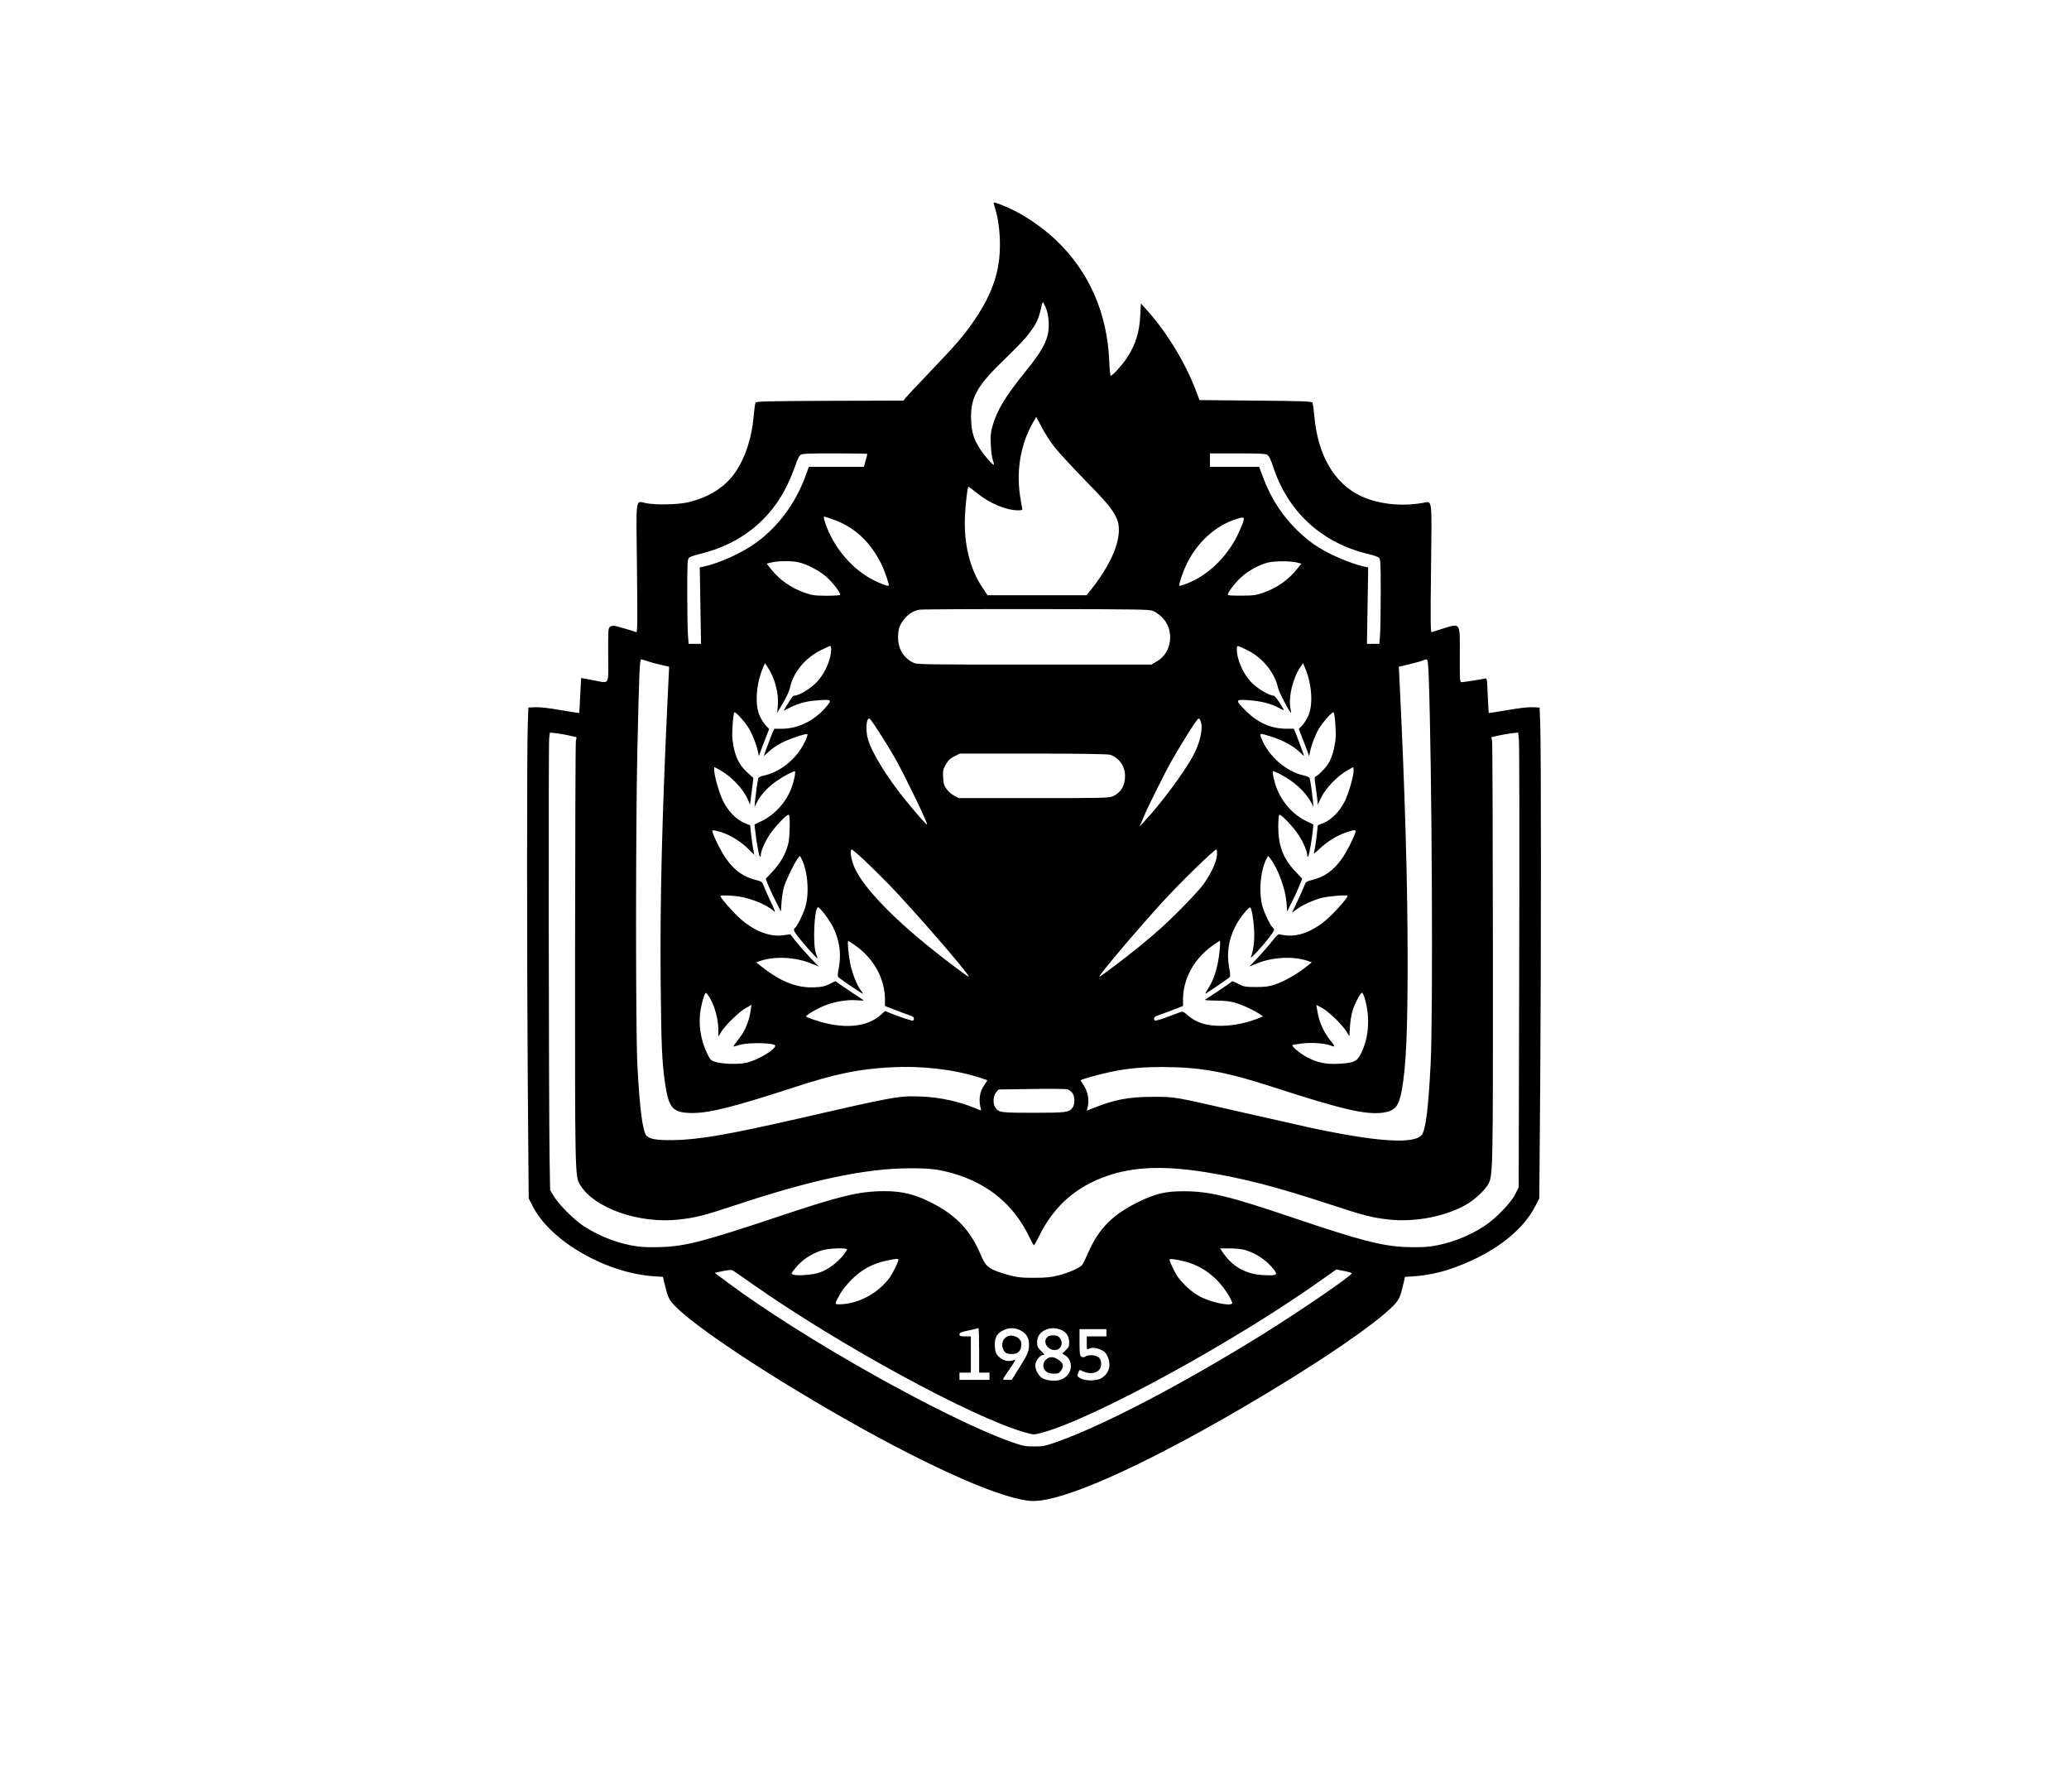 <?xml version="1.0" standalone="no"?>
<!DOCTYPE svg PUBLIC "-//W3C//DTD SVG 20010904//EN"
 "http://www.w3.org/TR/2001/REC-SVG-20010904/DTD/svg10.dtd">
<svg version="1.0" xmlns="http://www.w3.org/2000/svg"
 width="1999pt" height="1731pt" viewBox="0 0 1999 1731"
 preserveAspectRatio="xMidYMid meet">

<g transform="translate(0,1731) scale(0.1,-0.1)"
fill="#000000" stroke="none">
<path d="M9600 15352 c0 -4 7 -29 15 -57 30 -96 46 -221 46 -350 0 -249 -67
-455 -228 -700 -110 -166 -182 -250 -480 -561 -101 -105 -192 -203 -204 -218
l-20 -26 -711 -2 c-620 -3 -712 -5 -718 -18 -5 -8 -13 -69 -19 -135 -20 -229
-96 -440 -206 -577 -100 -124 -257 -214 -440 -253 -95 -20 -302 -24 -391 -6
-108 20 -98 87 -90 -627 6 -526 5 -624 -7 -619 -35 13 -175 55 -203 60 -20 4
-39 1 -50 -8 -18 -13 -19 -30 -18 -274 1 -304 21 -273 -151 -241 -60 11 -110
20 -110 20 -1 0 -5 -75 -9 -167 -4 -93 -9 -169 -10 -171 -2 -1 -82 12 -180 28
-111 20 -202 30 -244 28 l-67 -3 -6 -160 c-9 -240 -9 -2192 0 -3461 l9 -1121
42 -82 c174 -333 701 -637 1163 -670 l92 -6 13 -55 c34 -143 42 -161 100 -223
192 -200 873 -654 1637 -1089 862 -491 1565 -798 1830 -798 296 0 1042 332
2002 891 708 412 1307 818 1480 1001 53 56 62 78 95 218 l13 55 92 6 c118 9
235 33 348 71 389 133 686 352 815 600 l42 81 9 1121 c9 1269 9 3221 0 3461
l-6 160 -67 3 c-42 2 -133 -8 -244 -28 -98 -16 -178 -29 -180 -28 -1 2 -6 78
-10 170 -7 164 -7 168 -28 163 -45 -10 -207 -35 -224 -35 -18 0 -19 14 -18
261 1 326 12 311 -178 252 -44 -14 -86 -27 -93 -30 -12 -5 -13 93 -7 613 8
709 16 652 -83 635 -213 -36 -432 -10 -599 69 -253 121 -412 395 -445 765 -6
66 -14 127 -19 135 -6 13 -81 16 -549 20 l-542 5 -38 100 c-100 264 -288 571
-479 779 l-49 55 -6 -112 c-8 -167 -45 -285 -128 -413 -47 -71 -140 -174 -158
-174 -5 0 -11 64 -14 143 -19 461 -195 863 -512 1165 -114 109 -267 217 -399
284 -94 48 -206 91 -206 80z m501 -1006 c27 -61 38 -158 28 -236 -14 -103 -70
-203 -214 -380 -202 -249 -284 -385 -326 -537 -18 -64 -21 -95 -16 -183 2 -58
12 -124 20 -147 9 -24 12 -43 8 -43 -14 0 -89 87 -131 151 -61 95 -82 160 -87
274 -10 212 48 326 288 560 191 187 225 223 276 290 72 95 90 138 118 268 3
15 8 27 11 27 3 0 14 -20 25 -44z m76 -1341 c37 -49 167 -191 288 -315 226
-231 275 -289 319 -377 75 -149 -12 -405 -234 -688 l-52 -65 -478 0 -479 0
-49 74 c-122 182 -180 418 -169 686 5 114 23 276 33 288 1 2 39 -26 83 -61
122 -100 283 -167 400 -167 36 0 42 3 37 18 -3 9 -12 69 -22 132 -35 246 10
496 127 699 l31 54 49 -94 c27 -52 79 -134 116 -184z m-1797 -80 c0 -3 -7 -32
-17 -65 l-16 -60 -266 0 -266 0 -38 -103 c-95 -253 -259 -473 -464 -624 -137
-102 -361 -204 -520 -238 l-32 -6 6 -370 6 -369 -60 0 -60 0 -6 83 c-4 45 -7
229 -7 408 0 298 2 327 18 342 9 8 55 24 102 35 390 93 685 327 850 674 27 57
60 139 75 183 14 44 35 88 46 98 19 15 51 17 335 17 173 0 314 -2 314 -5z
m3867 -10 c13 -9 33 -50 53 -112 144 -439 470 -738 920 -845 47 -11 93 -27
103 -35 15 -15 17 -44 17 -333 0 -174 -3 -358 -6 -408 l-7 -92 -60 0 -60 0 6
369 6 370 -32 6 c-148 32 -379 134 -500 222 -221 162 -381 372 -479 630 l-43
113 -237 0 -238 0 0 65 0 65 268 0 c221 0 271 -3 289 -15z m-4207 -620 c209
-71 364 -212 474 -431 34 -70 80 -203 72 -212 -7 -6 -75 18 -141 51 -196 97
-366 288 -455 509 -26 68 -37 108 -27 108 2 0 37 -11 77 -25z m3950 -81 c-89
-223 -260 -414 -455 -511 -66 -33 -134 -57 -141 -51 -8 9 38 142 74 215 102
207 277 365 475 428 88 28 90 25 47 -81z m-4278 -335 c81 -17 206 -82 274
-143 65 -59 142 -161 130 -173 -4 -5 -65 -8 -134 -8 -113 1 -136 4 -207 29
-133 46 -243 124 -328 231 l-40 50 49 12 c64 15 189 16 256 2z m4812 -2 l49
-12 -40 -50 c-85 -108 -196 -185 -328 -231 -70 -24 -95 -28 -207 -28 -69 -1
-130 2 -134 6 -12 13 65 115 130 174 67 61 176 120 258 140 66 15 207 16 272
1z m-1383 -469 c20 -9 55 -32 77 -52 133 -121 112 -349 -42 -436 l-51 -30
-1133 0 c-1106 0 -1134 0 -1171 20 -95 48 -145 134 -144 245 0 82 18 128 70
186 42 47 78 67 136 79 23 4 533 7 1132 6 988 -1 1093 -3 1126 -18z m-3111
-371 c0 -102 -62 -239 -147 -325 -59 -59 -165 -122 -208 -122 -14 0 -25 -15
-83 -110 l-21 -36 67 33 c87 43 160 61 282 69 121 8 124 4 45 -84 -109 -120
-262 -192 -410 -192 l-74 0 -21 -47 c-17 -40 -80 -209 -80 -217 0 -1 23 20 52
47 29 27 86 65 132 87 84 40 218 84 236 78 7 -2 -6 -39 -31 -88 -77 -153 -228
-276 -384 -311 -34 -7 -56 -18 -59 -28 -7 -24 -24 -148 -31 -216 l-5 -60 20
39 c41 80 110 154 200 216 57 39 153 90 168 90 13 0 -5 -93 -33 -167 -51 -133
-161 -255 -287 -315 l-68 -33 6 -55 c10 -102 36 -245 45 -254 5 -6 9 -2 9 12
0 36 38 126 82 193 55 85 179 214 190 197 14 -23 9 -220 -7 -283 -26 -97 -74
-181 -148 -261 l-69 -74 23 -58 c12 -31 45 -102 73 -157 l51 -100 6 90 c3 51
15 120 28 160 24 71 97 220 130 264 l19 24 16 -30 c61 -118 77 -335 36 -468
-21 -69 -81 -188 -100 -200 -18 -11 -10 -32 32 -86 59 -75 180 -210 184 -206
3 2 -3 24 -13 48 -31 81 -17 423 18 444 13 9 107 -112 144 -184 65 -130 84
-254 61 -390 -16 -89 -15 -94 1 -107 43 -34 222 -154 229 -154 4 0 0 8 -8 18
-43 50 -91 166 -113 271 -17 84 -30 221 -20 221 4 0 36 -20 70 -45 178 -126
284 -320 285 -517 l0 -66 103 -40 c56 -22 119 -45 140 -52 26 -8 37 -17 37
-31 0 -10 -6 -19 -13 -19 -16 0 -143 43 -214 72 l-52 21 -40 -36 c-137 -124
-367 -142 -639 -51 -43 14 -80 29 -84 33 -12 10 118 85 198 114 96 34 205 51
294 44 60 -5 71 -4 56 6 -57 36 -205 136 -233 156 l-31 23 -58 -28 c-47 -23
-74 -29 -148 -32 -167 -7 -323 54 -505 198 l-55 43 39 14 c136 47 334 38 483
-21 l82 -33 -78 81 c-43 45 -105 115 -138 156 l-59 75 -59 -9 c-139 -22 -299
41 -442 176 -76 72 -174 186 -174 202 0 10 107 7 183 -5 121 -19 270 -82 335
-142 17 -16 9 8 -34 97 -31 65 -61 135 -68 154 -12 33 -17 37 -77 52 -118 30
-203 91 -284 205 -42 58 -113 197 -130 254 -7 23 -6 23 31 16 100 -18 231 -92
316 -178 l55 -54 -13 71 c-6 39 -15 103 -19 142 l-7 71 -56 23 c-78 33 -158
114 -205 210 -38 76 -87 248 -87 302 l0 29 49 -26 c117 -64 233 -186 279 -295
l18 -43 17 129 16 128 -57 52 c-88 80 -130 174 -146 329 -6 59 7 242 19 253 9
10 84 -70 130 -138 39 -58 84 -171 101 -255 l6 -30 10 30 c6 17 28 76 50 131
l39 102 -32 33 c-17 19 -43 59 -57 89 -51 107 -38 311 29 468 l20 45 25 -37
c69 -101 110 -255 99 -371 l-6 -70 56 94 c32 54 61 117 67 145 30 148 145 289
297 364 46 23 87 42 92 42 5 0 9 -15 9 -33z m4035 -15 c139 -72 254 -217 283
-358 9 -39 100 -216 125 -241 3 -2 0 18 -5 44 -21 110 22 290 96 399 l25 37
20 -45 c67 -157 80 -361 29 -468 -14 -30 -40 -70 -57 -89 l-32 -33 39 -102
c22 -55 44 -114 50 -131 l10 -30 6 30 c17 84 62 197 101 255 46 68 121 148
130 138 12 -11 25 -194 19 -253 -9 -88 -32 -173 -62 -228 -25 -46 -104 -129
-131 -138 -11 -4 -11 -18 -3 -74 6 -39 14 -98 18 -133 l6 -64 36 73 c45 89
149 197 242 252 l65 37 3 -27 c5 -45 -45 -222 -85 -303 -47 -96 -127 -177
-204 -210 l-57 -23 -7 -66 c-6 -70 -23 -175 -31 -203 -3 -9 22 10 55 42 70 68
170 130 258 159 82 28 96 27 88 -1 -17 -56 -88 -195 -130 -253 -81 -114 -166
-175 -284 -205 -60 -15 -65 -19 -77 -52 -7 -19 -37 -87 -67 -151 l-55 -115 42
31 c51 40 162 91 241 112 64 17 255 33 255 21 0 -18 -95 -129 -174 -203 -135
-128 -285 -193 -416 -180 -30 3 -62 8 -70 11 -10 3 -31 -16 -64 -60 -27 -35
-88 -106 -137 -158 l-88 -93 82 33 c148 59 346 68 483 21 l38 -14 -62 -49
c-89 -70 -210 -137 -294 -165 -59 -19 -94 -24 -183 -24 -101 0 -115 2 -168 29
l-59 28 -31 -23 c-33 -24 -201 -136 -231 -154 -13 -7 15 -10 96 -11 74 0 136
-6 178 -17 72 -19 189 -72 246 -111 l37 -25 -37 -15 c-116 -48 -252 -76 -375
-76 -141 0 -240 33 -321 106 -36 32 -43 35 -67 26 -237 -90 -253 -94 -253 -63
0 14 11 23 38 31 20 7 83 30 140 52 l102 40 0 66 c1 197 107 391 285 517 34
25 66 45 70 45 10 0 -3 -137 -20 -220 -21 -97 -49 -172 -89 -234 -20 -31 -33
-56 -30 -56 5 0 190 125 227 154 16 13 17 18 1 107 -23 136 -4 260 61 390 39
76 133 195 145 182 15 -15 31 -117 37 -223 5 -98 -6 -185 -31 -255 -10 -26 89
78 165 174 58 73 68 94 49 106 -19 12 -79 131 -100 200 -41 133 -25 350 36
468 l16 30 19 -24 c77 -102 148 -293 158 -424 l7 -90 45 90 c26 50 58 121 73
158 l27 68 -69 74 c-115 123 -162 247 -162 426 0 57 4 110 8 117 11 17 135
-112 190 -197 44 -67 82 -157 82 -193 0 -14 4 -18 9 -12 9 9 35 156 45 254 l5
55 -68 33 c-125 60 -229 175 -284 312 -29 74 -49 170 -35 170 5 0 32 -12 61
-26 141 -72 252 -174 309 -283 l18 -36 -5 60 c-7 68 -24 192 -31 216 -3 10
-25 21 -59 28 -171 38 -341 188 -408 359 -21 52 -19 52 95 16 111 -35 208 -87
268 -143 28 -26 50 -46 50 -45 0 6 -69 191 -84 227 l-16 37 -68 0 c-149 0
-278 56 -394 172 -107 105 -105 113 22 104 121 -8 218 -33 293 -73 51 -28 55
-29 45 -10 -35 65 -81 127 -94 127 -40 0 -152 66 -210 124 -82 83 -144 221
-144 324 0 30 2 33 23 27 12 -4 54 -23 92 -43z m-5803 -101 c31 -11 89 -26
129 -35 l74 -17 -17 -352 c-52 -1113 -72 -1919 -65 -2692 6 -612 12 -768 42
-976 36 -251 76 -292 276 -291 163 2 401 62 980 251 393 128 613 173 917 190
301 17 604 -17 857 -96 44 -14 81 -27 83 -28 2 -2 -10 -22 -27 -45 -46 -64
-59 -147 -34 -233 4 -17 3 -17 -34 -1 -165 71 -354 113 -538 121 -218 9 -251
3 -1210 -217 -657 -151 -959 -202 -1195 -204 -158 -1 -214 8 -252 41 -38 34
-68 258 -90 688 -17 322 -17 2296 0 3040 17 747 22 875 37 875 6 0 37 -9 67
-19z m7542 -153 c31 -850 43 -3275 18 -3743 -22 -422 -46 -613 -81 -672 -61
-99 -421 -78 -1081 63 -91 20 -388 87 -660 149 -671 154 -642 149 -855 149
-238 1 -379 -26 -593 -113 l-52 -21 7 28 c21 75 3 165 -45 230 -13 18 -22 35
-21 37 11 10 182 57 285 79 172 36 304 48 514 48 360 -1 606 -46 1055 -192
668 -217 899 -271 1065 -249 119 17 155 59 184 219 41 229 56 554 56 1244 0
761 -25 1622 -78 2703 l-7 142 110 26 c61 15 117 31 125 36 8 4 22 9 31 9 14
0 17 -23 23 -172z m-5327 -505 c92 -143 122 -192 179 -293 99 -178 311 -617
301 -626 -5 -5 -108 112 -213 242 -175 216 -320 451 -358 583 -25 84 -17 201
13 201 5 0 40 -48 78 -107z m3123 81 c27 -70 -5 -213 -77 -343 -88 -160 -304
-451 -458 -616 l-55 -60 26 60 c14 33 33 76 41 95 22 51 198 403 230 458 118
208 260 432 274 432 5 0 14 -12 19 -26z m-6102 -139 l73 -17 -7 -35 c-4 -19
-7 -935 -8 -2036 -1 -2148 -1 -2168 47 -2250 134 -228 573 -382 961 -338 161
19 237 38 521 132 756 252 1271 361 1705 363 198 0 275 -9 416 -49 346 -100
593 -307 743 -623 19 -40 37 -72 41 -72 3 0 25 39 49 88 143 289 352 475 654
581 260 91 552 102 964 36 362 -59 690 -144 1208 -315 314 -103 388 -122 551
-141 263 -30 577 35 773 158 71 45 157 127 187 179 49 83 49 97 48 2250 -1
1100 -4 2016 -8 2036 l-7 36 73 17 c40 9 98 19 130 22 l56 6 7 -69 c5 -38 6
-1026 3 -2197 l-5 -2127 -34 -68 c-42 -84 -191 -237 -299 -307 -157 -102 -339
-171 -519 -196 -52 -7 -141 -10 -230 -6 -234 8 -439 61 -1095 282 -626 212
-810 256 -1056 257 -171 1 -271 -22 -426 -96 -262 -126 -397 -261 -501 -499
-24 -56 -51 -109 -60 -120 -26 -28 -130 -73 -228 -98 -71 -18 -119 -23 -230
-23 -145 -1 -188 6 -327 50 -118 38 -148 66 -192 171 -94 224 -220 364 -434
482 -181 99 -315 135 -502 134 -238 -1 -420 -45 -1012 -243 -720 -241 -903
-289 -1139 -297 -89 -4 -178 -1 -230 6 -180 25 -362 94 -519 196 -93 60 -243
211 -290 290 l-35 59 -5 301 c-8 498 -12 4006 -4 4064 l7 54 56 -6 c31 -3 89
-13 129 -22z m5225 -186 c84 -23 147 -110 147 -204 0 -94 -39 -161 -115 -196
-38 -18 -82 -19 -765 -19 l-726 0 -44 23 c-26 13 -57 40 -75 65 -25 37 -30 54
-33 115 -3 65 0 77 27 123 23 40 42 58 83 78 l52 26 705 0 c462 0 719 -4 744
-11z m-2142 -1246 c244 -251 792 -883 778 -898 -5 -4 -203 144 -360 270 -421
338 -695 635 -758 822 -21 61 -27 123 -15 136 9 9 171 -142 355 -330z m3176
268 c-7 -68 -65 -187 -139 -286 -29 -38 -127 -144 -218 -235 -146 -146 -209
-203 -390 -352 -145 -118 -383 -298 -389 -293 -9 10 374 463 613 724 177 193
505 513 519 504 5 -3 7 -29 4 -62z m-4890 -1387 c42 -78 73 -198 73 -288 l0
-70 31 50 c43 67 174 193 237 227 l52 29 -6 -44 c-17 -120 -56 -212 -129 -301
-25 -31 -42 -57 -38 -57 4 0 31 7 58 16 86 26 345 20 345 -8 0 -39 -167 -138
-276 -164 -79 -18 -228 -14 -303 8 -41 12 -48 19 -78 79 -64 128 -89 293 -63
430 17 92 40 161 52 157 7 -3 27 -31 45 -64z m6318 14 c58 -196 39 -411 -51
-563 -29 -51 -69 -65 -209 -72 -111 -6 -200 13 -294 62 -71 38 -158 110 -143
119 4 3 48 10 95 16 90 11 214 2 271 -19 47 -19 48 -12 8 37 -74 89 -119 189
-137 311 l-7 43 53 -28 c64 -34 194 -159 236 -226 l30 -48 6 93 c3 51 14 121
26 157 23 71 76 170 91 170 5 0 16 -23 25 -52z m-2825 -915 c25 -32 27 -109 4
-142 -33 -47 -62 -51 -379 -51 -317 0 -335 2 -369 52 -25 36 -21 111 8 145
l24 28 319 5 c175 3 330 1 346 -3 15 -5 36 -20 47 -34z m-2176 -1515 c-52 -92
-161 -184 -262 -220 -62 -23 -221 -36 -259 -21 -22 8 -22 9 15 55 66 84 156
145 262 179 68 22 256 27 244 7z m3847 -4 c107 -32 205 -98 275 -186 44 -56
32 -62 -100 -56 -174 9 -305 84 -400 231 l-18 27 94 0 c58 0 116 -6 149 -16z
m-3351 -94 c0 -18 -49 -120 -79 -164 -107 -155 -309 -265 -490 -266 -50 0 -50
-2 6 100 21 37 70 98 112 140 102 101 205 155 351 185 82 16 100 18 100 5z
m2765 -16 c111 -26 221 -89 305 -173 66 -65 131 -160 155 -223 16 -43 -178 -9
-300 51 -83 41 -177 125 -231 204 -27 41 -74 140 -74 158 0 12 49 6 145 -17z
m-4173 -220 c843 -591 2114 -1283 2626 -1430 88 -25 91 -25 153 -9 496 127
1897 893 2742 1498 l118 84 74 -15 c41 -8 75 -18 75 -22 0 -24 -488 -358 -855
-587 -768 -477 -1535 -879 -1985 -1039 -125 -44 -142 -48 -230 -47 -86 0 -106
4 -215 42 -638 225 -2022 1002 -2745 1542 l-125 93 80 17 c60 12 84 13 97 5
10 -6 95 -65 190 -132z m2188 -639 l0 -215 50 0 50 0 0 -35 0 -35 -145 0 -145
0 0 35 0 35 55 0 55 0 0 175 0 175 -55 0 c-48 0 -55 3 -55 19 0 16 13 22 78
36 42 9 82 18 87 20 6 2 13 4 18 4 4 1 7 -96 7 -214z m400 193 c58 -30 83 -73
82 -142 0 -61 -16 -96 -106 -238 l-61 -98 -42 0 c-24 0 -43 3 -43 6 0 3 30 49
67 102 44 62 60 93 48 87 -61 -26 -116 -13 -165 39 -19 21 -25 40 -28 91 -5
79 18 123 81 154 54 27 112 27 167 -1z m397 3 c49 -23 73 -62 73 -122 0 -34
-6 -47 -34 -73 l-33 -32 29 -17 c16 -9 36 -33 44 -53 31 -75 -10 -157 -92
-184 -47 -16 -134 -7 -174 17 -41 24 -74 93 -66 137 7 38 47 86 71 86 21 0 20
3 -20 43 -29 29 -35 42 -35 77 0 55 25 95 75 120 50 25 108 25 162 1z m433
-26 l0 -35 -95 0 -95 0 0 -65 c0 -62 1 -65 19 -55 29 15 71 12 119 -10 34 -15
47 -29 64 -66 37 -84 12 -165 -63 -209 -44 -26 -149 -27 -196 -2 -36 19 -38
23 -23 62 8 20 14 24 23 17 6 -5 31 -15 55 -22 52 -13 104 0 127 33 20 29 19
80 -3 107 -23 28 -90 38 -130 18 -23 -12 -32 -12 -45 -3 -14 10 -17 33 -17
139 l0 126 130 0 130 0 0 -35z"/>
<path d="M9740 4403 c-51 -20 -72 -80 -46 -131 18 -34 33 -42 86 -42 51 0 80
25 87 76 4 33 1 45 -18 68 -24 27 -78 42 -109 29z"/>
<path d="M10116 4391 c-42 -46 3 -121 73 -123 60 -2 90 65 51 115 -17 22 -30
27 -64 27 -30 0 -48 -6 -60 -19z"/>
<path d="M10105 4175 c-16 -15 -25 -36 -25 -55 0 -49 38 -80 99 -80 42 0 53 4
70 26 27 35 27 65 -1 91 -55 49 -106 56 -143 18z"/>
</g>
</svg>
